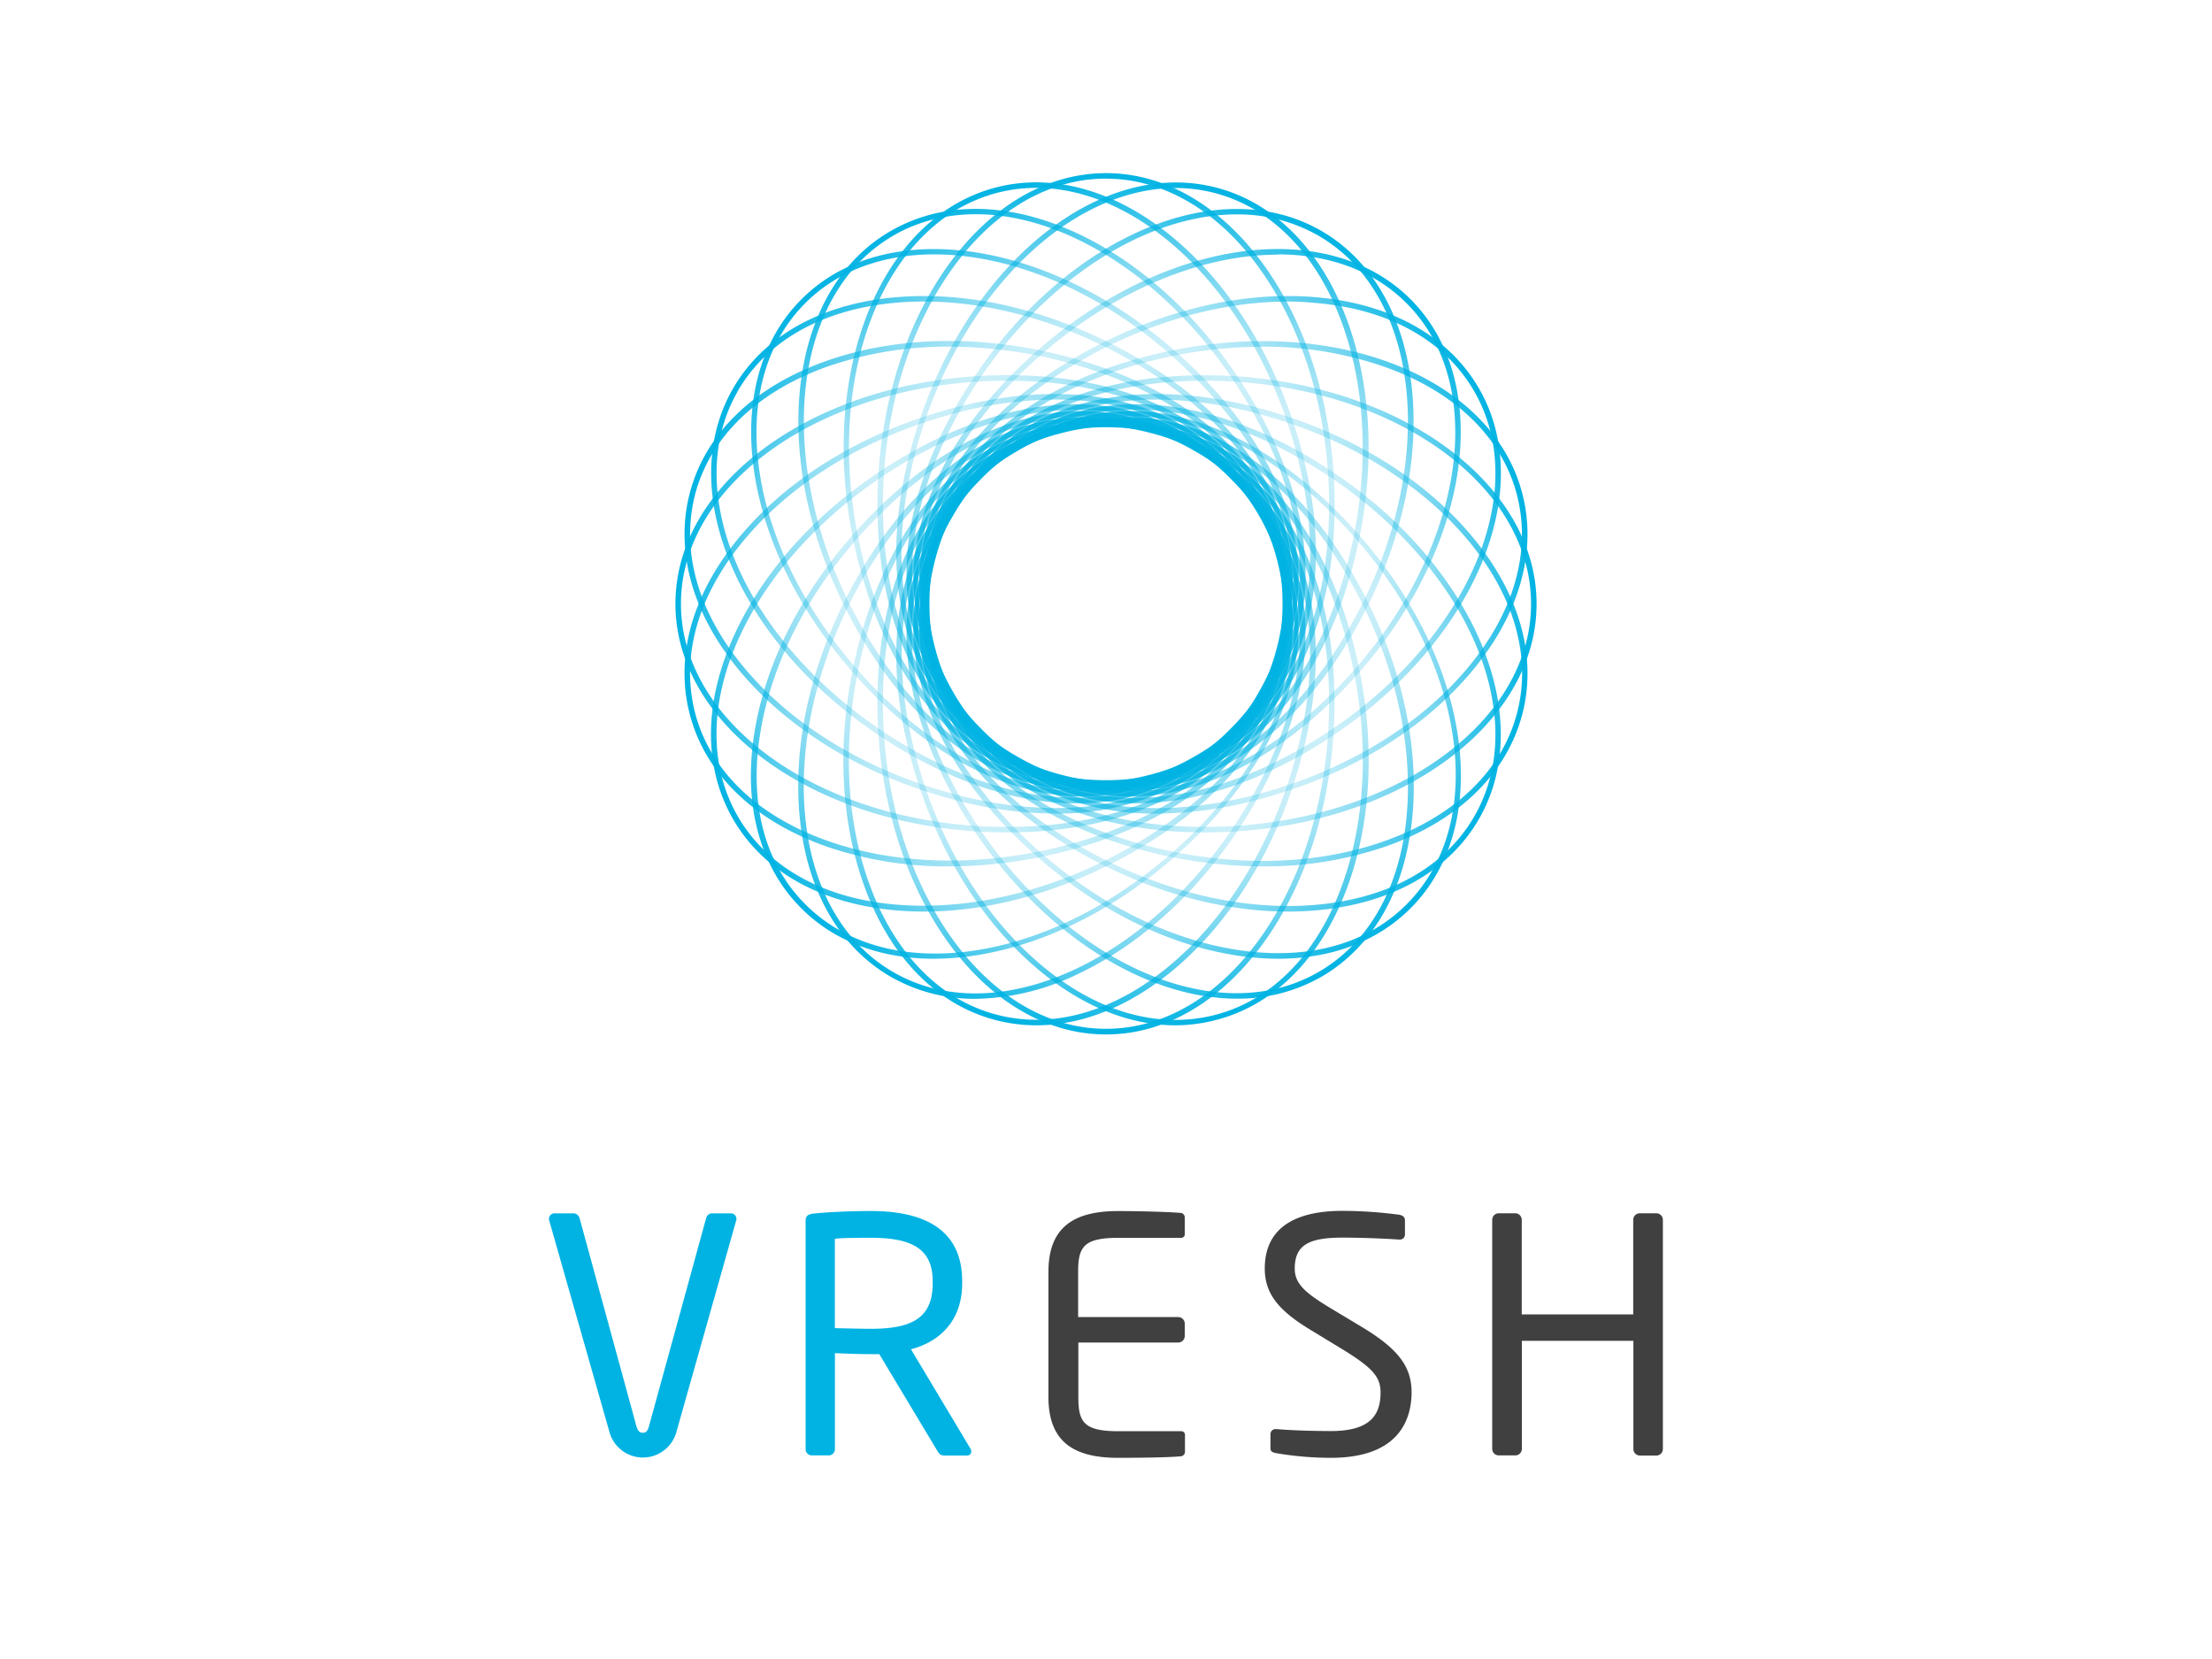 <svg xmlns="http://www.w3.org/2000/svg" xmlns:xlink="http://www.w3.org/1999/xlink" viewBox="0 0 400 300"><defs><style>.cls-1{fill:#00b3e3;}.cls-2{fill:#404041;}.cls-3{fill:url(#linear-gradient);}.cls-4{fill:url(#linear-gradient-2);}.cls-5{fill:url(#linear-gradient-3);}.cls-6{fill:url(#linear-gradient-4);}.cls-7{fill:url(#linear-gradient-5);}.cls-8{fill:url(#linear-gradient-6);}.cls-9{fill:url(#linear-gradient-7);}.cls-10{fill:url(#linear-gradient-8);}.cls-11{fill:url(#linear-gradient-9);}.cls-12{fill:url(#linear-gradient-10);}.cls-13{fill:url(#linear-gradient-11);}.cls-14{fill:url(#linear-gradient-12);}.cls-15{fill:url(#linear-gradient-13);}.cls-16{fill:url(#linear-gradient-14);}.cls-17{fill:url(#linear-gradient-15);}.cls-18{fill:url(#linear-gradient-16);}.cls-19{fill:url(#linear-gradient-17);}.cls-20{fill:url(#linear-gradient-18);}.cls-21{fill:url(#linear-gradient-19);}.cls-22{fill:url(#linear-gradient-20);}.cls-23{fill:url(#linear-gradient-21);}.cls-24{fill:url(#linear-gradient-22);}.cls-25{fill:url(#linear-gradient-23);}.cls-26{fill:url(#linear-gradient-24);}</style><linearGradient id="linear-gradient" x1="167.08" y1="109.18" x2="277.88" y2="109.18" gradientUnits="userSpaceOnUse"><stop offset="0" stop-color="#00b3e3"/><stop offset="0.04" stop-color="#00b3e3" stop-opacity="0.91"/><stop offset="0.16" stop-color="#00b3e3" stop-opacity="0.66"/><stop offset="0.26" stop-color="#00b3e3" stop-opacity="0.46"/><stop offset="0.36" stop-color="#00b3e3" stop-opacity="0.32"/><stop offset="0.44" stop-color="#00b3e3" stop-opacity="0.23"/><stop offset="0.5" stop-color="#00b3e3" stop-opacity="0.2"/><stop offset="0.55" stop-color="#00b3e3" stop-opacity="0.23"/><stop offset="0.63" stop-color="#00b3e3" stop-opacity="0.33"/><stop offset="0.74" stop-color="#00b3e3" stop-opacity="0.48"/><stop offset="0.85" stop-color="#00b3e3" stop-opacity="0.69"/><stop offset="0.98" stop-color="#00b3e3" stop-opacity="0.95"/><stop offset="1" stop-color="#00b3e3"/></linearGradient><linearGradient id="linear-gradient-2" x1="57.44" y1="927.32" x2="168.24" y2="927.32" gradientTransform="translate(290.36 1036.5) rotate(180)" xlink:href="#linear-gradient"/><linearGradient id="linear-gradient-3" x1="271.42" y1="137.46" x2="382.22" y2="137.46" gradientTransform="translate(-129.54 55.18) rotate(-15)" xlink:href="#linear-gradient"/><linearGradient id="linear-gradient-4" x1="-46.23" y1="899.36" x2="64.57" y2="899.36" gradientTransform="translate(419.9 981.32) rotate(165)" xlink:href="#linear-gradient"/><linearGradient id="linear-gradient-5" x1="364.34" y1="191.68" x2="475.14" y2="191.68" gradientTransform="translate(-239.87 141.82) rotate(-30)" xlink:href="#linear-gradient"/><linearGradient id="linear-gradient-6" x1="-139.69" y1="845.39" x2="-28.89" y2="845.39" gradientTransform="translate(530.23 894.68) rotate(150)" xlink:href="#linear-gradient"/><linearGradient id="linear-gradient-7" x1="440.36" y1="267.84" x2="551.15" y2="267.84" gradientTransform="translate(-324.04 254.45) rotate(-45)" xlink:href="#linear-gradient"/><linearGradient id="linear-gradient-8" x1="-215.68" y1="768.82" x2="-104.88" y2="768.82" gradientTransform="translate(614.41 782.05) rotate(135)" xlink:href="#linear-gradient"/><linearGradient id="linear-gradient-9" x1="494.22" y1="361.27" x2="605.02" y2="361.27" gradientTransform="translate(-376.43 385.05) rotate(-60)" xlink:href="#linear-gradient"/><linearGradient id="linear-gradient-10" x1="-269.14" y1="675.4" x2="-158.34" y2="675.4" gradientTransform="translate(666.79 651.45) rotate(120)" xlink:href="#linear-gradient"/><linearGradient id="linear-gradient-11" x1="521.73" y1="465.67" x2="632.53" y2="465.67" gradientTransform="translate(-393.34 524.4) rotate(-75)" xlink:href="#linear-gradient"/><linearGradient id="linear-gradient-12" x1="-296.93" y1="571.51" x2="-186.13" y2="571.51" gradientTransform="translate(683.7 512.1) rotate(105)" xlink:href="#linear-gradient"/><linearGradient id="linear-gradient-13" x1="521.33" y1="573.07" x2="632.12" y2="573.07" gradientTransform="translate(-373.07 663.43) rotate(-90)" xlink:href="#linear-gradient"/><linearGradient id="linear-gradient-14" x1="-296.81" y1="463.43" x2="-186.01" y2="463.43" gradientTransform="translate(663.43 373.07) rotate(90)" xlink:href="#linear-gradient"/><linearGradient id="linear-gradient-15" x1="493.55" y1="677.23" x2="604.35" y2="677.23" gradientTransform="translate(-317.89 792.97) rotate(-105)" xlink:href="#linear-gradient"/><linearGradient id="linear-gradient-16" x1="-268.36" y1="359.58" x2="-157.56" y2="359.58" gradientTransform="translate(608.25 243.53) rotate(75)" xlink:href="#linear-gradient"/><linearGradient id="linear-gradient-17" x1="439.18" y1="770.55" x2="549.98" y2="770.55" gradientTransform="translate(-231.25 903.3) rotate(-120)" xlink:href="#linear-gradient"/><linearGradient id="linear-gradient-18" x1="-214.53" y1="266.52" x2="-103.73" y2="266.52" gradientTransform="translate(521.61 133.2) rotate(60)" xlink:href="#linear-gradient"/><linearGradient id="linear-gradient-19" x1="362.83" y1="846.35" x2="473.63" y2="846.35" gradientTransform="translate(-118.62 987.47) rotate(-135)" xlink:href="#linear-gradient"/><linearGradient id="linear-gradient-20" x1="-138.16" y1="190.31" x2="-27.36" y2="190.31" gradientTransform="translate(408.98 49.03) rotate(45)" xlink:href="#linear-gradient"/><linearGradient id="linear-gradient-21" x1="269.61" y1="900.01" x2="380.41" y2="900.01" gradientTransform="translate(11.98 1039.86) rotate(-150)" xlink:href="#linear-gradient"/><linearGradient id="linear-gradient-22" x1="-44.53" y1="136.66" x2="66.27" y2="136.66" gradientTransform="translate(278.38 -3.36) rotate(30)" xlink:href="#linear-gradient"/><linearGradient id="linear-gradient-23" x1="165.32" y1="927.92" x2="276.12" y2="927.92" gradientTransform="translate(151.33 1056.77) rotate(-165)" xlink:href="#linear-gradient"/><linearGradient id="linear-gradient-24" x1="59.48" y1="109.27" x2="170.28" y2="109.27" gradientTransform="translate(139.03 -20.27) rotate(15)" xlink:href="#linear-gradient"/></defs><title>logo</title><g id="Layer_1" data-name="Layer 1"><path class="cls-1" d="M133.11,220.76l-10.85,38.38a6.28,6.28,0,0,1-12,0L99.33,220.76a.75.75,0,0,1-.06-.35,1,1,0,0,1,1.06-1h3.42a1.19,1.19,0,0,1,1.06.88l10.26,37.56c.24.83.53,1.24,1.18,1.24s.88-.41,1.12-1.24l10.32-37.56a1.12,1.12,0,0,1,1-.88h3.48a1,1,0,0,1,1,1A.75.75,0,0,1,133.11,220.76Z"/><path class="cls-1" d="M174.85,263.21h-3.77c-.71,0-1.06,0-1.53-.77L159,244.87h-1.53c-1.95,0-3.36-.06-6.49-.18V262a1.12,1.12,0,0,1-1.06,1.18h-3.18a1.12,1.12,0,0,1-1.06-1.18V220.76c0-.83.35-1.18,1.42-1.3,2.54-.29,7-.47,10.38-.47,9.32,0,16.51,3.12,16.51,12.68v.41c0,6.6-3.89,10.5-9.26,11.91l10.73,17.92a1,1,0,0,1,.18.53A.74.74,0,0,1,174.85,263.21Zm-6.19-31.54c0-5.9-3.83-7.84-11.2-7.84-1.83,0-5.07,0-6.49.18v16.16c2.59.06,5.13.12,6.49.12,7.25,0,11.2-1.83,11.2-8.2Z"/><path class="cls-2" d="M213.65,263.33c-2.24.24-8,.29-11.5.29-8.25,0-12.56-3.12-12.56-11V230c0-7.84,4.3-11,12.56-11,3.48,0,9,.12,11.5.35a.83.83,0,0,1,.59.83v2.95a.64.64,0,0,1-.65.71H202.21c-6.25,0-7.25,1.65-7.25,6.13v8.2h18.1a1.18,1.18,0,0,1,1.18,1.18v2.24a1.18,1.18,0,0,1-1.18,1.18H195v9.91c0,4.48,1,6.13,7.25,6.13h11.38a.64.64,0,0,1,.65.71v3A.83.83,0,0,1,213.65,263.33Z"/><path class="cls-2" d="M240.65,263.62a58.88,58.88,0,0,1-9.79-.83c-1-.18-1.12-.41-1.12-1.06v-2.36a.91.91,0,0,1,1-.94h.18c2.71.24,7,.35,9.73.35,7.08,0,9-2.83,9-7,0-2.95-1.71-4.6-7.08-7.9l-5.72-3.48c-5.42-3.3-8.14-6.31-8.14-11,0-7.13,5.13-10.44,14.09-10.44a80,80,0,0,1,10.26.71c.59.12,1,.41,1,1v2.54a.91.91,0,0,1-1,.94h-.12c-2.59-.18-6.72-.35-10.14-.35-6.07,0-8.67,1.3-8.67,5.6,0,2.77,1.95,4.42,6.43,7.13L246,239.8c6.84,4.07,9.26,7.31,9.26,12C255.22,257.49,252.27,263.62,240.65,263.62Z"/><path class="cls-2" d="M299.55,263.21h-3a1.18,1.18,0,0,1-1.18-1.18V242.46H275.2V262a1.18,1.18,0,0,1-1.18,1.18h-3a1.18,1.18,0,0,1-1.18-1.18V220.58A1.18,1.18,0,0,1,271,219.4h3a1.18,1.18,0,0,1,1.18,1.18v17.1h20.16v-17.1a1.18,1.18,0,0,1,1.18-1.18h3a1.18,1.18,0,0,1,1.18,1.18V262A1.18,1.18,0,0,1,299.55,263.21Z"/><path class="cls-3" d="M217.86,150.52c-15.67,0-28.74-4.18-37.79-12.08a38.18,38.18,0,0,1-13-29.25,38.18,38.18,0,0,1,13-29.25c9.05-7.91,22.12-12.08,37.79-12.08,33.09,0,60,18.54,60,41.34S251,150.52,217.86,150.52Zm0-81.67c-30.24,0-49.78,15.83-49.78,40.34s19.54,40.34,49.78,40.34c32.54,0,59-18.09,59-40.34S250.4,68.85,217.86,68.85Z"/><path class="cls-4" d="M182.14,150.52c-33.1,0-60-18.54-60-41.34s26.92-41.34,60-41.34c15.67,0,28.74,4.18,37.79,12.08a38.18,38.18,0,0,1,13,29.25,38.18,38.18,0,0,1-13,29.25C210.89,146.34,197.82,150.52,182.14,150.52Zm0-81.67c-32.54,0-59,18.09-59,40.34s26.48,40.34,59,40.34c30.24,0,49.78-15.83,49.78-40.34S212.38,68.85,182.14,68.85Z"/><path class="cls-5" d="M209.25,147.12a47.2,47.2,0,0,1-20.93-4.52,38.18,38.18,0,0,1-20.11-24.9,38.18,38.18,0,0,1,5-31.62c6.7-10,18.24-17.4,33.38-21.45,15.45-4.14,31.1-3.9,44,.67s21.76,13,24.63,23.72h0c2.87,10.7-.5,22.37-9.47,32.86s-22.35,18.46-37.81,22.6A72.52,72.52,0,0,1,209.25,147.12Zm19.09-84.42a83.49,83.49,0,0,0-21.53,2.91c-29.21,7.83-44,28.18-37.64,51.85s29.32,33.9,58.52,26.08c15.26-4.09,28.51-12,37.31-22.29s12-21.58,9.26-31.95h0c-2.78-10.37-11.3-18.55-24-23A66,66,0,0,0,228.34,62.69Z"/><path class="cls-6" d="M171.66,156.67a67,67,0,0,1-22.25-3.61c-13-4.6-21.76-13-24.63-23.72s.5-22.37,9.47-32.86S156.6,78,172.05,73.88c15.14-4.06,28.85-3.4,39.63,1.89a39.44,39.44,0,0,1,15.14,56.51c-6.7,10-18.24,17.4-33.38,21.45A84.48,84.48,0,0,1,171.66,156.67Zm19.15-84.42a71.72,71.72,0,0,0-18.5,2.59c-15.26,4.09-28.51,12-37.31,22.29s-12,21.58-9.26,31.95h0c2.78,10.37,11.3,18.55,24,23s28.19,4.74,43.45.65c29.21-7.83,44-28.18,37.64-51.85C225.9,82.53,210.94,72.25,190.81,72.25Z"/><path class="cls-7" d="M205.48,145.26a41.91,41.91,0,0,1-8.12-.78,39.44,39.44,0,0,1-29.25-50.67C172,82.45,181.22,72.29,194.8,64.46c13.85-8,29-11.82,42.72-10.75s24.39,6.95,29.93,16.54h0c11.4,19.74-2.65,49.26-31.31,65.81C225.59,142.14,215.14,145.26,205.48,145.26Zm27.46-90.73c-12.27,0-25.46,3.76-37.64,10.79-26.19,15.12-35.19,38.6-22.94,59.82s37.09,25.16,63.28,10C263.82,118.92,277.7,90,266.58,70.75h0c-5.37-9.3-15.72-15-29.14-16Q235.21,54.53,232.94,54.53Z"/><path class="cls-8" d="M167.06,164.84q-2.31,0-4.57-.18c-13.76-1.07-24.39-6.95-29.93-16.54s-5.31-21.73.64-34.19S150,90.31,163.87,82.31c13.57-7.84,27-10.75,38.77-8.43a39.45,39.45,0,0,1,29.25,50.67c-3.89,11.37-13.11,21.53-26.69,29.36C192.87,161,179.5,164.84,167.06,164.84Zm27.47-90.73c-9.49,0-19.76,3.07-30.16,9.07-13.68,7.9-24.43,19-30.27,31.18s-6,24-.68,33.26h0c5.37,9.3,15.72,15,29.14,16S191,160.94,204.7,153c13.36-7.71,22.44-17.68,26.24-28.82a38.45,38.45,0,0,0-28.5-49.36A41,41,0,0,0,194.52,74.11Z"/><path class="cls-9" d="M204,144.05a39.52,39.52,0,0,1-38.78-41.46c.81-12,7.1-24.19,18.18-35.27,23.4-23.4,55.55-29.33,71.67-13.21s10.19,48.27-13.21,71.67c-11.08,11.08-23.28,17.37-35.27,18.18Q205.29,144.05,204,144.05Zm27.05-98c-15,0-32.64,7.7-46.95,22-21.38,21.38-24,46.39-6.68,63.72A37.21,37.21,0,0,0,206.52,143c11.75-.79,23.72-7,34.63-17.89,23-23,28.94-54.53,13.21-70.26C248.41,48.87,240.2,46,231.05,46Z"/><path class="cls-10" d="M168.9,173.37c-9.66,0-18-3.12-24-9.12-7.83-7.83-10.76-19.62-8.23-33.19s10.13-27.17,21.44-38.48c11.08-11.08,23.28-17.37,35.27-18.18a39.45,39.45,0,0,1,41.37,41.37c-.81,12-7.1,24.19-18.18,35.27-11.31,11.31-25,18.93-38.48,21.44A50.44,50.44,0,0,1,168.9,173.37ZM196,75.31q-1.25,0-2.51.09c-11.75.79-23.72,7-34.63,17.89-11.17,11.17-18.69,24.65-21.16,38s.36,24.71,8,32.3,19.07,10.42,32.3,8,26.78-10,38-21.16c21.38-21.38,24-46.39,6.68-63.72A37.32,37.32,0,0,0,196,75.31Z"/><path class="cls-11" d="M203.21,143.11a39.24,39.24,0,0,1-19.67-5.41,38.19,38.19,0,0,1-18.84-25.87c-2.32-11.79.59-25.2,8.43-38.77,16.55-28.66,46.07-42.71,65.81-31.31s22.33,44,5.79,72.65c-7.84,13.57-18,22.8-29.36,26.69A37.52,37.52,0,0,1,203.21,143.11Zm20.4-104.34C206.33,38.77,186.46,52,174,73.55c-7.71,13.36-10.59,26.53-8.32,38.08A37.2,37.2,0,0,0,184,136.83c21.22,12.25,44.7,3.25,59.82-22.94,16.27-28.18,13.84-60.16-5.42-71.28A29.34,29.34,0,0,0,223.61,38.77Z"/><path class="cls-12" d="M176.43,180.62a30.4,30.4,0,0,1-15.37-4h0c-9.59-5.54-15.47-16.17-16.54-29.93s2.75-28.86,10.75-42.72c7.84-13.58,18-22.8,29.36-26.69a39.45,39.45,0,0,1,50.67,29.25c2.32,11.79-.59,25.2-8.43,38.77-8,13.85-19.23,24.75-31.62,30.67A43.89,43.89,0,0,1,176.43,180.62ZM196.79,76.26a36.51,36.51,0,0,0-11.83,2c-11.14,3.81-21.1,12.88-28.82,26.24-7.9,13.68-11.67,28.65-10.62,42.14s6.74,23.77,16,29.14h0c9.3,5.37,21.11,5.13,33.26-.68S218.1,158.5,226,144.82c7.71-13.36,10.59-26.53,8.32-38.08A37.2,37.2,0,0,0,216,81.54,38.25,38.25,0,0,0,196.79,76.26Z"/><path class="cls-13" d="M202.07,142.4A40.9,40.9,0,0,1,191.48,141a38.19,38.19,0,0,1-24.89-20.11c-5.29-10.79-5.95-24.49-1.89-39.63,8.57-32,33.44-53.17,55.46-47.28h0c22,5.9,33,36.71,24.39,68.67-4.06,15.14-11.48,26.68-21.46,33.38A37.46,37.46,0,0,1,202.07,142.4ZM212.61,34c-19.44,0-39.47,19.6-47,47.52-7.83,29.21,2.41,52.18,26.08,58.52s44-8.43,51.84-37.64c8.42-31.43-2.2-61.69-23.69-67.45h0A28.1,28.1,0,0,0,212.61,34Z"/><path class="cls-14" d="M187.45,185.41a29.32,29.32,0,0,1-7.6-1c-10.7-2.87-19.12-11.61-23.72-24.63s-4.81-28.59-.67-44c4.06-15.14,11.48-26.68,21.45-33.38A39.45,39.45,0,0,1,233.42,97.5c5.29,10.79,5.95,24.49,1.89,39.64-4.14,15.45-12.17,28.88-22.6,37.81C204.66,181.82,195.91,185.4,187.45,185.41ZM197.6,76.9c-19,0-34.56,14.38-41.19,39.09-4.09,15.26-3.86,30.69.65,43.45s12.67,21.22,23,24,21.72-.51,31.95-9.26,18.2-22,22.29-37.31c4-14.9,3.36-28.37-1.82-38.94a37.2,37.2,0,0,0-24.26-19.59A41.14,41.14,0,0,0,197.6,76.9Z"/><path class="cls-15" d="M200,142.1a38.18,38.18,0,0,1-29.25-13c-7.91-9.05-12.08-22.12-12.08-37.79,0-33.09,18.54-60,41.34-60s41.34,26.92,41.34,60c0,15.67-4.18,28.74-12.08,37.79A38.19,38.19,0,0,1,200,142.1Zm0-109.8c-22.24,0-40.34,26.48-40.34,59,0,30.24,15.83,49.78,40.34,49.78s40.34-19.54,40.34-49.78C240.34,58.78,222.24,32.31,200,32.31Z"/><path class="cls-16" d="M200,187.06c-22.79,0-41.34-26.92-41.34-60,0-15.67,4.18-28.74,12.08-37.79a39.45,39.45,0,0,1,58.5,0c7.91,9.05,12.08,22.12,12.08,37.79C241.34,160.14,222.79,187.06,200,187.06Zm0-109.8c-24.5,0-40.34,19.54-40.34,49.78,0,32.54,18.09,59,40.34,59s40.34-26.48,40.34-59C240.34,96.8,224.5,77.26,200,77.26Z"/><path class="cls-17" d="M197.93,142.4a37.46,37.46,0,0,1-21-6.39c-10-6.7-17.4-18.24-21.45-33.38-8.57-32,2.38-62.77,24.39-68.67s46.9,15.31,55.46,47.28c4.06,15.14,3.4,28.85-1.89,39.63A38.19,38.19,0,0,1,208.52,141,40.91,40.91,0,0,1,197.93,142.4ZM180.1,34.93c-21.48,5.76-32.11,36-23.69,67.45,7.83,29.21,28.18,44,51.84,37.64s33.9-29.31,26.08-58.52c-8.42-31.43-32.75-52.32-54.24-46.57Z"/><path class="cls-18" d="M212.55,185.41c-8.47,0-17.21-3.58-25.25-10.47-10.44-8.93-18.46-22.35-22.6-37.81-4.06-15.14-3.4-28.85,1.89-39.64A39.45,39.45,0,0,1,223.1,82.36c10,6.7,17.4,18.24,21.46,33.38,4.14,15.45,3.9,31.09-.67,44s-13,21.76-23.72,24.63h0A29.33,29.33,0,0,1,212.55,185.41ZM202.07,77a39.89,39.89,0,0,0-10.33,1.38,37.2,37.2,0,0,0-24.26,19.59c-5.19,10.57-5.82,24-1.82,38.94,4.09,15.26,12,28.51,22.29,37.31s21.58,12,31.95,9.26,18.55-11.3,23-24,4.74-28.19.65-43.45c-4-14.9-11.27-26.25-21-32.81A36.48,36.48,0,0,0,202.07,77Z"/><path class="cls-19" d="M196.79,143.11a37.51,37.51,0,0,1-12.15-2c-11.37-3.89-21.52-13.11-29.36-26.69-16.55-28.66-14-61.25,5.79-72.65,9.59-5.54,21.73-5.31,34.19.64s23.62,16.81,31.62,30.67c7.84,13.57,10.75,27,8.43,38.77a38.18,38.18,0,0,1-18.84,25.87A39.24,39.24,0,0,1,196.79,143.11ZM161.31,42.17l.25.43c-19.26,11.12-21.69,43.1-5.42,71.28,15.12,26.19,38.6,35.19,59.82,22.94a37.2,37.2,0,0,0,18.36-25.2c2.27-11.55-.6-24.72-8.32-38.08-7.9-13.68-19-24.43-31.18-30.27s-24-6-33.26-.68Z"/><path class="cls-20" d="M223.64,180.59c-17.64,0-37.87-13.37-50.51-35.27-7.84-13.57-10.75-27-8.43-38.77a39.45,39.45,0,0,1,50.67-29.25c11.37,3.89,21.52,13.11,29.36,26.69,8,13.85,11.82,29,10.75,42.72s-6.95,24.39-16.54,29.93A30.26,30.26,0,0,1,223.64,180.59ZM203.21,76.26A38.24,38.24,0,0,0,184,81.54c-21.22,12.25-25.16,37.09-10,63.28,16.27,28.18,45.18,42.07,64.44,30.94,9.3-5.37,15-15.72,16-29.14s-2.72-28.46-10.62-42.14C236.15,91.12,226.18,82,215,78.24A36.51,36.51,0,0,0,203.21,76.26Z"/><path class="cls-21" d="M196,144.05q-1.29,0-2.58-.09c-12-.81-24.19-7.1-35.27-18.18-11.31-11.31-18.93-25-21.44-38.48s.4-25.36,8.23-33.19l.35.35-.35-.35C161,38,193.2,43.93,216.6,67.33,227.69,78.41,234,90.61,234.78,102.6A39.52,39.52,0,0,1,196,144.05ZM168.95,46c-9.15,0-17.36,2.85-23.31,8.8h0c-7.59,7.59-10.42,19.06-8,32.3s10,26.78,21.16,38c10.91,10.91,22.88,17.1,34.63,17.89a37.21,37.21,0,0,0,29.09-11.21c17.33-17.33,14.71-42.34-6.68-63.72C201.59,53.73,184,46,168.95,46Z"/><path class="cls-22" d="M231.1,173.37a50.45,50.45,0,0,1-9.23-.89C208.38,170,194.71,162.35,183.4,151,172.31,140,166,127.76,165.22,115.77A39.45,39.45,0,0,1,206.59,74.4c12,.81,24.19,7.1,35.27,18.18,11.31,11.31,18.93,25,21.44,38.48s-.4,25.36-8.23,33.19h0C249.07,170.25,240.76,173.37,231.1,173.37ZM204,75.31a37.32,37.32,0,0,0-26.58,11.3c-17.33,17.33-14.71,42.34,6.68,63.72,11.17,11.17,24.65,18.69,38,21.16s24.71-.36,32.3-8,10.42-19.06,8-32.3-10-26.78-21.17-38c-10.91-10.91-22.88-17.1-34.63-17.89C205.68,75.34,204.84,75.31,204,75.31Z"/><path class="cls-23" d="M194.52,145.26c-9.66,0-20.11-3.12-30.66-9.21C135.21,119.51,121.16,90,132.56,70.25c5.54-9.59,16.17-15.47,29.93-16.54s28.86,2.75,42.72,10.75c13.58,7.84,22.8,18,26.69,29.36a39.45,39.45,0,0,1-29.25,50.67A41.91,41.91,0,0,1,194.52,145.26Zm-61.1-74.52c-11.12,19.26,2.76,48.17,30.94,64.44,13.36,7.71,26.53,10.59,38.08,8.32a37.2,37.2,0,0,0,25.2-18.36c12.25-21.22,3.25-44.7-22.94-59.82C191,57.42,176.05,53.65,162.56,54.7s-23.77,6.74-29.14,16Z"/><path class="cls-24" d="M232.94,164.84c-12.45,0-25.82-3.81-38.15-10.93-13.57-7.84-22.8-18-26.69-29.36a39.44,39.44,0,0,1,29.25-50.67c11.79-2.32,25.2.59,38.77,8.43,28.66,16.55,42.71,46.07,31.31,65.81h0c-5.54,9.59-16.17,15.47-29.93,16.54C236,164.78,234.48,164.84,232.94,164.84ZM205.28,74.07c-13.86,0-25.62,6.51-32.92,19.15a37.2,37.2,0,0,0-3.3,31c3.81,11.14,12.88,21.1,26.24,28.82,13.68,7.9,28.65,11.67,42.14,10.62s23.77-6.74,29.14-16c11.12-19.26-2.76-48.17-30.95-64.44C225,77.07,214.68,74.07,205.28,74.07Z"/><path class="cls-25" d="M190.75,147.12a72.49,72.49,0,0,1-18.7-2.63c-15.45-4.14-28.88-12.17-37.81-22.6S121.91,99.73,124.78,89s11.61-19.12,24.63-23.72,28.59-4.81,44-.67c15.14,4.06,26.68,11.48,33.38,21.45a38.18,38.18,0,0,1,5,31.62,38.19,38.19,0,0,1-20.11,24.9A47.2,47.2,0,0,1,190.75,147.12ZM171.66,62.69a66,66,0,0,0-21.92,3.56c-12.7,4.48-21.22,12.67-24,23h0C123,99.66,126.25,111,135,121.24s22,18.2,37.31,22.29a71.74,71.74,0,0,0,18.5,2.59c20.13,0,35.1-10.28,40-28.67,6.34-23.67-8.43-44-37.64-51.85A83.5,83.5,0,0,0,171.66,62.69Z"/><path class="cls-26" d="M228.34,156.67a84.49,84.49,0,0,1-21.79-2.94c-15.14-4.06-26.68-11.48-33.38-21.45a39.45,39.45,0,0,1,15.14-56.51c10.79-5.29,24.5-5.95,39.64-1.89C243.4,78,256.83,86,265.76,96.48s12.34,22.16,9.47,32.86-11.61,19.13-24.63,23.72A67,67,0,0,1,228.34,156.67ZM209.19,72.25c-20.13,0-35.1,10.28-40,28.67-6.34,23.67,8.43,44,37.64,51.85,15.26,4.09,30.69,3.86,43.45-.65s21.22-12.67,24-23h0c2.78-10.37-.51-21.72-9.26-31.95s-22-18.2-37.31-22.29A71.71,71.71,0,0,0,209.19,72.25Z"/></g></svg>